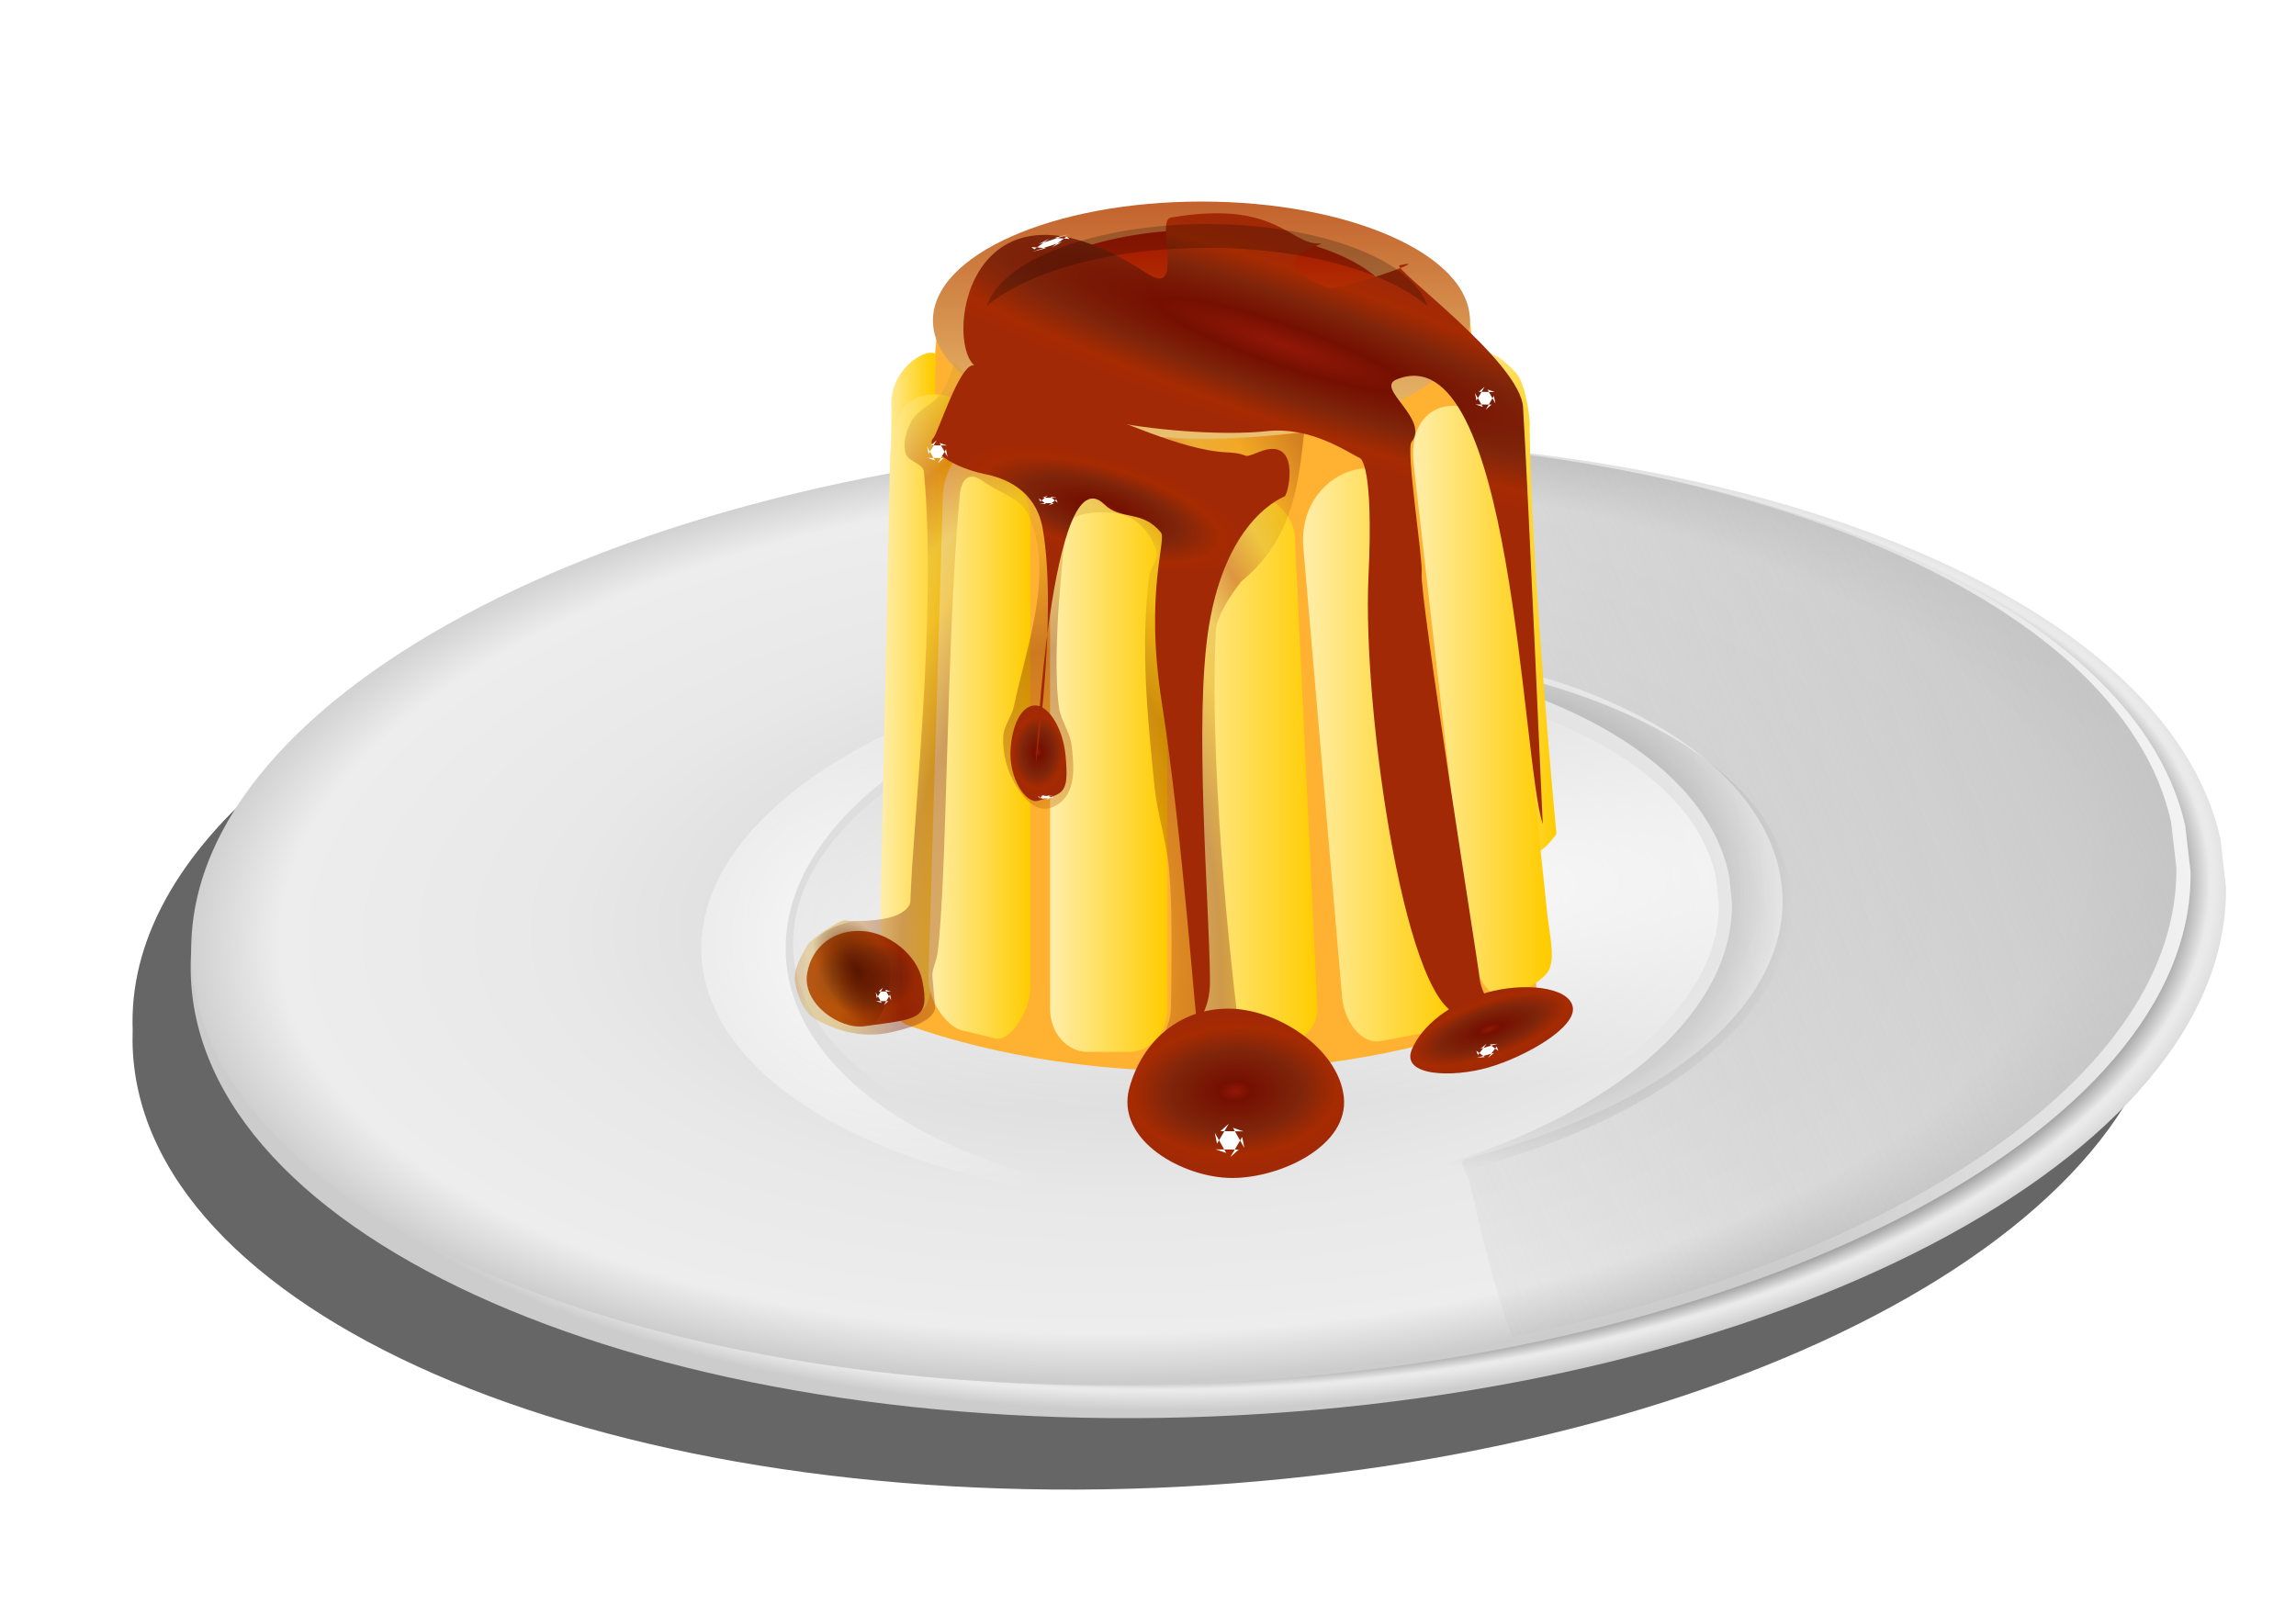 <?xml version="1.0" encoding="UTF-8" standalone="no"?>
<svg
   viewBox="0 0 472.441 332.598"
   version="1.1"
   id="svg12489"
   sodipodi:docname="pudding.svg"
   width="125mm"
   height="88mm"
   inkscape:version="1.2.2 (732a01da63, 2022-12-09)"
   xmlns:inkscape="http://www.inkscape.org/namespaces/inkscape"
   xmlns:sodipodi="http://sodipodi.sourceforge.net/DTD/sodipodi-0.dtd"
   xmlns:xlink="http://www.w3.org/1999/xlink"
   xmlns="http://www.w3.org/2000/svg"
   xmlns:svg="http://www.w3.org/2000/svg">
  <sodipodi:namedview
     id="namedview12491"
     pagecolor="#505050"
     bordercolor="#eeeeee"
     borderopacity="1"
     inkscape:showpageshadow="0"
     inkscape:pageopacity="0"
     inkscape:pagecheckerboard="0"
     inkscape:deskcolor="#505050"
     showgrid="false"
     inkscape:zoom="0.8222166"
     inkscape:cx="560.0714"
     inkscape:cy="315.61027"
     inkscape:current-layer="svg12489"
     inkscape:document-units="mm" />
  <defs
     id="defs12411">
    <filter
       id="aj"
       x="-0.031"
       y="-0.065"
       width="1.062"
       height="1.129">
      <feGaussianBlur
         stdDeviation="11.633"
         id="feGaussianBlur12263" />
    </filter>
    <filter
       id="ai"
       x="-0.017"
       y="-0.019"
       width="1.034"
       height="1.038">
      <feGaussianBlur
         stdDeviation="1.918"
         id="feGaussianBlur12266" />
    </filter>
    <filter
       id="ah"
       x="-0.017"
       y="-0.019"
       width="1.034"
       height="1.038">
      <feGaussianBlur
         stdDeviation="1.911"
         id="feGaussianBlur12269" />
    </filter>
    <filter
       id="ag"
       x="-0.027"
       y="-0.071"
       width="1.055"
       height="1.142">
      <feGaussianBlur
         stdDeviation="6.697"
         id="feGaussianBlur12272" />
    </filter>
    <filter
       id="af"
       x="-0.028"
       y="-0.021"
       width="1.055"
       height="1.042">
      <feGaussianBlur
         stdDeviation=".607"
         id="feGaussianBlur12275" />
    </filter>
    <filter
       id="d"
       x="-0.141"
       y="-0.174"
       width="1.283"
       height="1.348">
      <feGaussianBlur
         stdDeviation="4.431"
         id="feGaussianBlur12278" />
    </filter>
    <filter
       id="b"
       x="-0.301"
       y="-0.268"
       width="1.603"
       height="1.537">
      <feGaussianBlur
         stdDeviation="10.014"
         id="feGaussianBlur12281" />
    </filter>
    <filter
       id="f"
       x="-0.228"
       y="-0.204"
       width="1.457"
       height="1.407">
      <feGaussianBlur
         stdDeviation="7.591"
         id="feGaussianBlur12284" />
    </filter>
    <linearGradient
       id="e">
      <stop
         stop-color="#fff"
         offset="0"
         id="stop12287" />
      <stop
         stop-color="#fff"
         stop-opacity="0"
         offset="1"
         id="stop12289" />
    </linearGradient>
    <linearGradient
       id="ad"
       x1="1058.4"
       x2="503.68"
       y1="244.53"
       y2="496.89"
       gradientUnits="userSpaceOnUse">
      <stop
         stop-color="#b3b3b3"
         offset="0"
         id="stop12292" />
      <stop
         stop-color="#b3b3b3"
         stop-opacity="0"
         offset="1"
         id="stop12294" />
    </linearGradient>
    <linearGradient
       id="t"
       x2="0"
       y1="147.44"
       y2="72.054"
       gradientUnits="userSpaceOnUse">
      <stop
         stop-color="#ebc372"
         offset="0"
         id="stop12297" />
      <stop
         stop-color="#b74719"
         offset="1"
         id="stop12299" />
    </linearGradient>
    <linearGradient
       id="a">
      <stop
         stop-color="#fea"
         offset="0"
         id="stop12302" />
      <stop
         stop-color="#fc0"
         offset="1"
         id="stop12304" />
    </linearGradient>
    <linearGradient
       id="c">
      <stop
         stop-color="#921708"
         offset="0"
         id="stop12307" />
      <stop
         stop-color="#751000"
         offset=".125"
         id="stop12309" />
      <stop
         stop-color="#7f250b"
         offset=".519"
         id="stop12311" />
      <stop
         stop-color="#a62b02"
         offset=".811"
         id="stop12313" />
      <stop
         stop-color="#a12906"
         offset="1"
         id="stop12315" />
    </linearGradient>
    <linearGradient
       id="w"
       x2="0"
       y1="139.48"
       y2="95.289"
       gradientUnits="userSpaceOnUse">
      <stop
         stop-color="#cf6102"
         offset="0"
         id="stop12318" />
      <stop
         stop-color="#cc5c01"
         offset=".062"
         id="stop12320" />
      <stop
         stop-color="#c95701"
         offset=".125"
         id="stop12322" />
      <stop
         stop-color="#c44e01"
         offset=".25"
         id="stop12324" />
      <stop
         stop-color="#b93b01"
         offset=".5"
         id="stop12326" />
      <stop
         stop-color="#a31501"
         offset="1"
         id="stop12328" />
    </linearGradient>
    <linearGradient
       id="ae"
       x1="800.39"
       x2="622.61"
       y1="380.75"
       y2="439.87"
       gradientUnits="userSpaceOnUse"
       xlink:href="#e" />
    <linearGradient
       id="u"
       x1="99.807"
       x2="111.57"
       gradientUnits="userSpaceOnUse"
       xlink:href="#a" />
    <linearGradient
       id="v"
       x1="98.915"
       x2="117.78"
       gradientUnits="userSpaceOnUse"
       xlink:href="#a" />
    <linearGradient
       id="x"
       x1="140.47"
       x2="169.24"
       gradientUnits="userSpaceOnUse"
       xlink:href="#a" />
    <linearGradient
       id="y"
       x1="170.81"
       x2="206.08"
       gradientUnits="userSpaceOnUse"
       xlink:href="#a" />
    <linearGradient
       id="z"
       x1="202.51"
       x2="239.37"
       gradientUnits="userSpaceOnUse"
       xlink:href="#a" />
    <linearGradient
       id="aa"
       x1="243.1"
       x2="264.7"
       gradientUnits="userSpaceOnUse"
       xlink:href="#a" />
    <linearGradient
       id="ab"
       x1="229.49"
       x2="262.5"
       gradientUnits="userSpaceOnUse"
       xlink:href="#a" />
    <linearGradient
       id="ac"
       x1="110.63"
       x2="135.69"
       gradientUnits="userSpaceOnUse"
       xlink:href="#a" />
    <radialGradient
       id="s"
       cx="482.22"
       cy="430.48"
       r="293.45"
       gradientTransform="matrix(1,0,0,0.386,0,267.49)"
       gradientUnits="userSpaceOnUse">
      <stop
         stop-color="#ccc"
         offset="0"
         id="stop12340" />
      <stop
         stop-color="#a3a3a3"
         offset=".93"
         id="stop12342" />
      <stop
         stop-color="#eaeaea"
         offset=".957"
         id="stop12344" />
      <stop
         stop-color="#eaeaea"
         offset=".962"
         id="stop12346" />
      <stop
         stop-color="#ccc"
         offset="1"
         id="stop12348" />
    </radialGradient>
    <radialGradient
       id="r"
       cx="470.24"
       cy="432.14"
       r="293.45"
       gradientTransform="matrix(1,0,0,0.386,0,267.49)"
       gradientUnits="userSpaceOnUse">
      <stop
         stop-color="#ccc"
         offset="0"
         id="stop12351" />
      <stop
         stop-color="#e8e8e8"
         offset=".619"
         id="stop12353" />
      <stop
         stop-color="#ededed"
         offset=".898"
         id="stop12355" />
      <stop
         stop-color="#ccc"
         offset="1"
         id="stop12357" />
    </radialGradient>
    <radialGradient
       id="p"
       cx="629.45"
       cy="421.28"
       r="133.1"
       gradientTransform="matrix(1,0,0,0.915,0,37.387)"
       gradientUnits="userSpaceOnUse">
      <stop
         stop-color="#666"
         offset="0"
         id="stop12360" />
      <stop
         stop-color="#666"
         stop-opacity="0"
         offset="1"
         id="stop12362" />
    </radialGradient>
    <radialGradient
       id="g"
       cx="113.2"
       cy="456.78"
       r="162.78"
       fx="132.07"
       fy="438.23"
       gradientTransform="matrix(0.426,-0.004,0.009,0.864,87.484,-109.59)"
       gradientUnits="userSpaceOnUse"
       spreadMethod="reflect">
      <stop
         stop-color="#771303"
         stop-opacity=".888"
         offset="0"
         id="stop12365" />
      <stop
         stop-color="#e59210"
         offset=".108"
         id="stop12367" />
      <stop
         stop-color="#781903"
         offset=".567"
         id="stop12369" />
      <stop
         stop-color="#db990d"
         offset=".767"
         id="stop12371" />
      <stop
         stop-color="#d2a439"
         offset=".869"
         id="stop12373" />
      <stop
         stop-color="#a31501"
         offset="1"
         id="stop12375" />
    </radialGradient>
    <radialGradient
       id="m"
       cx="16.917"
       cy="567.56"
       r="26.358"
       gradientTransform="matrix(-0.793,-1.315,0.737,-0.445,-128.5,814.85)"
       gradientUnits="userSpaceOnUse">
      <stop
         stop-color="#591502"
         offset="0"
         id="stop12378" />
      <stop
         stop-color="#591502"
         stop-opacity="0"
         offset="1"
         id="stop12380" />
    </radialGradient>
    <radialGradient
       id="k"
       cx="230.06"
       cy="678.6"
       r="69.308"
       gradientTransform="matrix(-0.009,-0.921,0.499,0.621,-220.11,233.55)"
       gradientUnits="userSpaceOnUse">
      <stop
         stop-color="#921708"
         offset="0"
         id="stop12383" />
      <stop
         stop-color="#751000"
         offset=".147"
         id="stop12385" />
      <stop
         stop-color="#7f250b"
         offset=".519"
         id="stop12387" />
      <stop
         stop-color="#a62b02"
         offset=".811"
         id="stop12389" />
      <stop
         stop-color="#a12906"
         offset="1"
         id="stop12391" />
    </radialGradient>
    <radialGradient
       id="j"
       cx="464.54"
       cy="798.54"
       r="69.308"
       gradientTransform="matrix(-0.769,-0.186,1.725,-3.644,-842.79,3289.4)"
       gradientUnits="userSpaceOnUse">
      <stop
         stop-color="#921708"
         offset="0"
         id="stop12394" />
      <stop
         stop-color="#751000"
         offset=".22"
         id="stop12396" />
      <stop
         stop-color="#7f250b"
         offset=".519"
         id="stop12398" />
      <stop
         stop-color="#a62b02"
         offset=".811"
         id="stop12400" />
      <stop
         stop-color="#a12906"
         offset="1"
         id="stop12402" />
    </radialGradient>
    <radialGradient
       id="q"
       cx="365.47"
       cy="444.5"
       r="134.03"
       gradientTransform="matrix(1,0,0,0.908,0,40.238)"
       gradientUnits="userSpaceOnUse"
       xlink:href="#e" />
    <radialGradient
       id="o"
       cx="506.49"
       cy="407.96"
       r="293.45"
       gradientTransform="matrix(1.767,-0.025,0.002,0.315,-383.55,310.42)"
       gradientUnits="userSpaceOnUse"
       xlink:href="#e" />
    <radialGradient
       id="n"
       cx="283.48"
       cy="677.5"
       r="69.308"
       gradientTransform="matrix(-0.014,-0.405,0.603,-0.024,-123.49,675.49)"
       gradientUnits="userSpaceOnUse"
       xlink:href="#c" />
    <radialGradient
       id="h"
       cx="283.48"
       cy="677.5"
       r="69.308"
       gradientTransform="matrix(-0.01,-0.276,0.448,-0.017,-114.84,396.21)"
       gradientUnits="userSpaceOnUse"
       xlink:href="#c" />
    <radialGradient
       id="l"
       cx="283.48"
       cy="677.5"
       r="69.308"
       gradientTransform="matrix(-0.014,-0.405,0.603,-0.024,-289.33,524.62)"
       gradientUnits="userSpaceOnUse"
       xlink:href="#c" />
    <radialGradient
       id="i"
       cx="283.48"
       cy="677.5"
       r="69.308"
       gradientTransform="matrix(-0.008,-0.121,0.336,-0.105,22.88,396.65)"
       gradientUnits="userSpaceOnUse"
       xlink:href="#c" />
  </defs>
  <g
     transform="matrix(0.467,0,0,0.467,13.108,-13.767)"
     id="g12429">
    <path
       d="m 507.73,253.58 c -3.268,-0.015 -6.526,0.011 -9.812,0.031 -10.346,0.063 -20.796,0.301 -31.312,0.719 -73.792,2.932 -143.16,14.353 -203.94,32.062 0.914,0.153 1.81,0.315 2.719,0.469 -140.49,40.265 -235.92,113.64 -235.06,193.81 0.01,0.939 0.026,1.877 0.062,2.812 -0.057,1.609 -0.08,3.229 -0.062,4.844 1.252,118.7 203.07,206.85 450.78,196.88 247.71,-9.97 447.53,-114.3 446.28,-233 L 924.978,431.145 C 904.946,339.57 764.988,271.285 584.098,257.235 l -1.094,-0.094 c -0.511,-0.039 -1.019,-0.087 -1.531,-0.125 -23.871,-2.122 -48.526,-3.321 -73.75,-3.438 z"
       fill="#666666"
       filter="url(#aj)"
       id="path12413" />
    <path
       transform="matrix(1.528,-0.062,0.02,1.9,-229.05,-358.98)"
       d="m 767.72,435.33 c 0,62.484 -131.38,113.14 -293.45,113.14 -162.07,0 -293.45,-50.653 -293.45,-113.14 0,-62.487 131.38,-113.14 293.45,-113.14 150.88,0 277.17,44.113 292.02,102"
       fill="url(#s)"
       id="path12415"
       style="fill:url(#s)" />
    <path
       transform="matrix(1.501,-0.06,0.02,1.837,-223.92,-339.84)"
       d="m 767.72,435.33 c 0,62.484 -131.38,113.14 -293.45,113.14 -162.07,0 -293.45,-50.653 -293.45,-113.14 0,-62.487 131.38,-113.14 293.45,-113.14 150.88,0 277.17,44.113 292.02,102"
       fill="url(#r)"
       id="path12417"
       style="fill:url(#r)" />
    <path
       transform="matrix(1.501,-0.06,0.02,1.837,-223.92,-339.84)"
       d="m 767.72,435.33 c 0,62.484 -131.38,113.14 -293.45,113.14 -162.07,0 -293.45,-50.653 -293.45,-113.14 0,-62.487 131.38,-113.14 293.45,-113.14 150.88,0 277.17,44.113 292.02,102"
       fill="url(#ae)"
       id="path12419"
       style="fill:url(#ae)" />
    <path
       d="m 523.62,222.18 c -10.346,0.063 -20.782,0.295 -31.299,0.713 -73.792,2.932 -143.18,14.358 -203.95,32.067 75.277,12.56 132.02,30.71 175.25,52.815 4.841,2.475 8.858,8.063 14.024,7.567 291.82,-28.029 383.09,160.1 139.62,225.09 -3.216,0.859 1.471,6.525 2.198,9.769 5.248,23.414 10.779,46.477 18.73,68.539 171.18,-34.612 293.64,-116.39 292.68,-206.89 l -2.353,-20.22 c -22.12,-99.771 -194.53,-170.74 -404.9,-169.46 z"
       fill="url(#ad)"
       id="path12421"
       style="fill:url(#ad)" />
    <path
       d="m 537.25,316.12 c -5.698,0.037 -11.427,0.161 -17.219,0.406 -132.71,5.629 -239.76,64.511 -239.09,131.5 0.653,65.236 103.23,114.09 231.16,111.41 -108.9,-2.729 -193.43,-49.763 -194,-111.41 -0.619,-66.989 98.137,-125.87 220.59,-131.5 3.458,-0.159 6.89,-0.273 10.312,-0.344 -3.886,-0.071 -7.814,-0.088 -11.75,-0.062 z"
       fill="url(#q)"
       filter="url(#ai)"
       id="path12423"
       style="fill:url(#q)" />
    <path
       d="m 537.25,316.12 c -1.495,0.01 -2.999,0.039 -4.5,0.062 105.1,1.666 189.95,42.621 201.12,99.562 l 1.219,11.906 c 0.634,66.989 -100.52,125.84 -225.94,131.47 -4.639,0.208 -9.241,0.348 -13.812,0.406 8.903,0.127 17.929,-0.018 27.094,-0.406 132.71,-5.629 239.76,-64.48 239.09,-131.47 l -1.281,-11.906 c -12.182,-58.662 -107.14,-100.38 -223,-99.625 z"
       fill="url(#p)"
       filter="url(#ah)"
       id="path12425"
       style="fill:url(#p)" />
    <path
       transform="matrix(0.695,-0.031,0.009,0.965,191.8,31.379)"
       d="m 767.72,435.33 c 0,62.484 -131.38,113.14 -293.45,113.14 -162.07,0 -293.45,-50.653 -293.45,-113.14 0,-62.487 131.38,-113.14 293.45,-113.14 150.88,0 277.17,44.113 292.02,102"
       fill="url(#o)"
       filter="url(#ag)"
       id="path12427"
       style="fill:url(#o)" />
  </g>
  <g
     transform="matrix(0.839,0,0,0.839,98.198,-32.532)"
     id="g12487">
    <path
       d="m 112.68,120.9 c 42.518,30.681 94.075,27.15 130.7,-4.367 l 16.848,169.09 c -46.949,20.187 -109.6,20.744 -155.09,4.501 -1.935,-0.65 -4.249,-5.576 -5.088,-13.155 z"
       fill="#ffb132"
       id="path12431" />
    <path
       d="m 243.46,117.39 c 0,16.111 -29.481,29.172 -65.849,29.172 -36.368,0 -65.849,-13.061 -65.849,-29.172 0,-16.111 29.481,-29.172 65.849,-29.172 36.368,0 65.849,13.061 65.849,29.172 z"
       fill="url(#t)"
       id="path12433"
       style="fill:url(#t)" />
    <path
       d="m 112.43,125.63 -2.431,140.95 c -0.239,3.207 -9.982,1.18 -10.165,-5.082 l 1.768,-122.28 c -0.976,-9.58 8.473,-15.404 10.828,-13.59 z"
       fill="url(#u)"
       id="path12435"
       style="fill:url(#u)" />
    <path
       d="m 105.47,137.83 c 2.164,-1.714 4.503,-2.373 6.961,-2.32 3.917,0.084 5.566,1.072 5.303,6.919 l -5.303,117.97 c -0.263,5.847 0.16,24.024 -3.208,26.027 -3.426,2.037 -11.283,-2.072 -10.051,-7.728 0,0 -0.345,-13.331 -0.221,-19.183 l 2.32,-109.46 c 0,0 1.128,-9.79 4.199,-12.223 z"
       fill="url(#v)"
       id="path12437"
       style="fill:url(#v)" />
    <path
       transform="matrix(0.384,0,0,0.384,-12.864,69.608)"
       d="m 317.76,546.17 c 5.093,25.254 -2.913,24.38 -36.932,29.108 -15.967,2.219 -39.751,-14.418 -36.63,-33.559 2.888,-17.712 17.478,-28.349 35.438,-27.245 16.09,0.989 34.666,14.552 38.123,31.696 z"
       fill="url(#n)"
       fill-rule="evenodd"
       filter="url(#d)"
       id="path12439"
       style="fill:url(#n)" />
    <path
       d="m 225.79,116.5 c 0,11.787 -21.57,21.343 -48.177,21.343 -26.607,0 -48.177,-9.556 -48.177,-21.343 0,-11.787 21.57,-21.343 48.177,-21.343 26.607,0 48.177,9.556 48.177,21.343 z"
       fill="url(#w)"
       id="path12441"
       style="fill:url(#w)" />
    <path
       d="m 169.21,172.15 v 114.1 c 0,5.853 -4.098,10.565 -9.19,10.565 h -10.338 c -5.091,0 -9.19,-4.712 -9.19,-10.565 v -114.1 c 4.667,-22.711 28.675,-14.959 28.717,0 z"
       fill="url(#x)"
       id="path12443"
       style="fill:url(#x)" />
    <path
       d="m 200.61,172.15 5.441,114.1 c 0.279,5.853 -7.281,10.565 -12.558,10.565 h -7.182 c -5.278,0 -9.751,-4.712 -10.03,-10.565 L 170.84,172.15 c 2.052,-19.195 30.369,-15.786 29.771,0 z"
       fill="url(#y)"
       id="path12445"
       style="fill:url(#y)" />
    <path
       d="m 229.3,166.24 9.952,109.13 c 0.547,6.001 -1.244,15.717 -5.899,16.586 l -11.825,2.21 c -4.654,0.87 -8.911,-4.838 -9.427,-10.841 l -9.51,-110.46 c -1.461,-20.569 25.829,-27.374 26.709,-6.629 z"
       fill="url(#z)"
       id="path12447"
       style="fill:url(#z)" />
    <path
       d="m 249.21,125.78 c 2.074,0.645 5.121,4.031 5.121,4.031 2.787,2.194 4.041,12.506 3.774,13.454 0.236,33.326 6.567,100.08 6.567,100.08 0,0 -5.22,7.596 -5.931,2.702 l -15.222,-110.73 c -1.446,-10.516 1.536,-10.822 5.691,-9.53 z"
       fill="url(#aa)"
       id="path12449"
       style="fill:url(#aa)" />
    <path
       d="m 250.41,148.05 11.954,114.35 c 0.692,6.624 2.389,12.381 -0.207,15.314 -3.251,3.675 -9.627,5.974 -12.879,4.732 -3.659,-1.398 -6.046,-10.777 -6.801,-17.395 l -12.838,-112.58 c -1.966,-18.998 19.159,-17.243 20.77,-4.419 z"
       fill="url(#ab)"
       id="path12451"
       style="fill:url(#ab)" />
    <path
       d="m 121.27,150.53 c 8.863,-0.491 14.894,9.636 14.364,16.311 v 114.11 c 0,5.853 -4.812,13.48 -8.618,12.554 l -8.176,-1.989 c -3.807,-0.926 -8.352,-7.366 -8.176,-13.217 l 3.535,-117.86 c 0.175,-5.851 3.95,-12.27 7.071,-9.902 z"
       fill="url(#ac)"
       id="path12453"
       style="fill:url(#ac)" />
    <path
       d="m 202.8,144.79 c -1.559,15.507 -3.72,26.918 -15.468,36.681 0,0 -5.97,7.457 -6.187,11.932 -1.861,38.373 5.303,94.796 5.303,94.796 -8.024,-1.742 -14.586,3.084 -19.556,6.85 1.613,-2.69 3.045,-5.416 3.204,-8.397 0,0 0.654,-23.326 -0.442,-34.913 -0.634,-6.703 -2.858,-13.188 -3.535,-19.887 -1.735,-17.154 -3.498,-34.603 -1.326,-51.707 0.27,-2.128 2.404,-4.139 1.768,-6.187 -1.303,-4.197 -4.455,-8.033 -8.728,-9.06 -3.962,-0.952 -12.853,-0.727 -13.369,3.315 -0.062,0.486 -3.838,29.597 -1.768,44.194 0.458,3.229 2.744,6.039 3.094,9.281 0.445,4.124 0.988,8.931 -1.326,12.374 -1.213,1.805 -3.583,3.333 -5.745,3.094 -2.906,-0.321 -5.088,-3.26 -6.629,-5.745 -2.166,-3.492 -3.269,-7.827 -3.094,-11.932 0.114,-2.653 2.105,-4.914 2.652,-7.513 3.223,-15.324 9.952,-32.561 3.535,-46.846 -1.594,-3.548 -5.911,-5.129 -9.281,-7.071 -1.659,-0.956 -3.494,-2.838 -5.303,-2.21 -1.433,0.498 -2.065,2.468 -2.21,3.978 -3.398,35.39 -3.072,95.009 -5.524,112.92 -0.291,2.125 -1.442,3.833 -1.215,5.966 0.265,2.49 0.663,7.402 0.663,7.402 -0.653,3.453 -6.936,5 -10.607,5.856 -6.513,1.519 -12.983,0.126 -18.783,-3.204 -2.913,-1.673 -4.405,-5.749 -4.972,-9.06 -0.629,-3.673 2.646,-8.132 2.983,-9.06 0.362,-0.998 7.906,-6.406 9.391,-6.077 1.36,0.302 8.7,0.307 12.374,-1.215 1.54,-0.638 3.481,-1.87 3.535,-3.535 0.647,-19.907 6.583,-70.985 3.315,-105.29 -0.198,-2.074 -3.784,-2.436 -4.419,-4.419 -0.82,-2.56 0.06,-5.584 1.326,-7.955 1.62,-3.034 5.562,-4.239 7.513,-7.071 1.536,-2.231 3.094,-7.513 3.094,-7.513 14.821,16.977 50.713,21.556 85.737,17.236 z"
       fill="url(#g)"
       opacity="0.364"
       id="path12455"
       style="fill:url(#g)" />
    <path
       d="m 212.53,307.86 c 1.326,11.96 -15.441,19.887 -27.4,19.887 -11.959,0 -28.726,-9.253 -25.191,-22.097 3.174,-11.531 12.347,-19.445 24.307,-19.445 11.96,0 26.967,9.768 28.284,21.655 z"
       fill="url(#h)"
       fill-rule="evenodd"
       id="path12457"
       style="fill:url(#h)" />
    <path
       transform="matrix(0.384,0,0,0.384,-12.864,69.608)"
       d="m 297.38,542.56 c 0,18.971 -8.426,34.351 -18.82,34.351 -10.394,0 -10.808,-15.542 -24.578,-28.592 -26.333,-24.956 10.017,-41.056 24.578,-40.109 10.372,0.675 18.82,15.379 18.82,34.351 z"
       fill="url(#m)"
       fill-rule="evenodd"
       filter="url(#af)"
       id="path12459"
       style="fill:url(#m)" />
    <path
       transform="matrix(0.183,0,0,0.384,116.48,72.238)"
       d="m 151.92,395.3 c 5.093,25.254 -2.913,24.38 -36.932,29.108 -15.967,2.219 -39.751,-14.418 -36.63,-33.559 2.888,-17.712 17.478,-28.349 35.438,-27.245 16.09,0.989 34.666,14.552 38.123,31.696 z"
       fill="url(#l)"
       fill-rule="evenodd"
       filter="url(#d)"
       id="path12461"
       style="fill:url(#l)" />
    <path
       transform="matrix(1.038,0,0,0.207,32.368,71.963)"
       d="m 159.63,427.8 c -0.185,0.929 -13.687,24.034 -17.924,153.65 -3.627,110.98 0.085,325.28 0.244,420.21 0.056,33.052 -2.721,46.283 -2.949,54.213 -0.274,9.549 -3.385,-221.94 -8.443,-383.73 -4.108,-131.38 1.22,-192.51 -0.202,-201.35 -4.38,-27.238 -9.436,-13.961 -13.363,-33.361 -12.564,-62.072 -16.278,308.03 -16.165,306.66 0,0 5.099,-176.24 1.61,-277.52 -1.857,-53.902 -11.544,-62.735 -13.794,-65.162 -9.125,-9.841 -13.861,-34.139 -12.096,-42.304 1.083,-5.011 6.138,-87.015 9.491,-86.604 7.026,0.863 4.345,36.849 29.246,57.433 3.738,3.09 19.726,43.338 30.591,45.792 6.341,1.432 2.837,9.14 7.751,-0.587 9.754,-19.306 6.998,47.672 6.005,52.656 z"
       fill="url(#k)"
       fill-rule="evenodd"
       filter="url(#d)"
       id="path12463"
       style="fill:url(#k)" />
    <path
       transform="matrix(0.091,0,0,0.091,207.34,296.16)"
       d="m -241.74,211.83 30.788,54.356 -5.981,-29.549 -31.679,53.842 22.599,-19.954 -62.468,-0.514 28.58,9.595 -30.788,-54.356 5.981,29.549 31.679,-53.842 -22.599,19.954 62.468,0.514 z"
       fill="#ffffff"
       fill-rule="evenodd"
       filter="url(#b)"
       id="path12465" />
    <path
       transform="matrix(0.048,0,0,0.048,111.67,271.39)"
       d="m -241.74,211.83 30.788,54.356 -5.981,-29.549 -31.679,53.842 22.599,-19.954 -62.468,-0.514 28.58,9.595 -30.788,-54.356 5.981,29.549 31.679,-53.842 -22.599,19.954 62.468,0.514 z"
       fill="#ffffff"
       fill-rule="evenodd"
       filter="url(#f)"
       id="path12467" />
    <path
       transform="matrix(-1.038,0.008,0.002,0.207,381.32,61.321)"
       d="m 159.63,427.8 c -0.235,0.582 -3.252,9.085 -1.757,140.22 1.838,161.27 -8.223,530.5 -21.715,520.36 -11.525,-8.666 -4.19,-3.808 -3.521,-47.371 0.148,-9.619 13.291,-451.39 12.67,-476.29 -0.391,-15.692 3.508,-146.65 2.087,-155.49 -4.38,-27.238 8.541,-63.953 3.426,-74.238 -27.663,-55.626 -28.669,453.51 -33.551,527.91 0,0 2.672,-390.79 3.698,-493.75 0.545,-54.634 31.072,-167.12 28.822,-169.54 -9.125,-9.841 14.683,30.484 16.922,26.142 18.507,-35.894 -1.316,-53.04 2.037,-52.629 7.026,0.863 10.111,-52.638 35.012,-32.053 3.738,3.09 -3.322,96.355 5.72,66.02 41.347,-138.72 48.115,72.457 41.155,106.84 -14.799,73.112 -54.874,88.471 -68.932,81.11 -10.501,-5.498 -18.994,25.138 -22.073,32.77 z"
       fill="url(#j)"
       fill-rule="evenodd"
       filter="url(#d)"
       id="path12469"
       style="fill:url(#j)" />
    <path
       d="m 268.68,285.77 c 0.995,5.031 -11.593,12.224 -20.573,14.839 -8.98,2.615 -21.569,2.163 -18.914,-4.325 2.383,-5.824 9.271,-11.351 18.251,-13.966 8.98,-2.615 20.248,-1.549 21.237,3.452 z"
       fill="url(#i)"
       fill-rule="evenodd"
       id="path12471"
       style="fill:url(#i)" />
    <path
       transform="matrix(0.068,-0.02,0,0.04,264.78,281.7)"
       d="m -241.74,211.83 30.788,54.356 -5.981,-29.549 -31.679,53.842 22.599,-19.954 -62.468,-0.514 28.58,9.595 -30.788,-54.356 5.981,29.549 31.679,-53.842 -22.599,19.954 62.468,0.514 z"
       fill="#ffffff"
       fill-rule="evenodd"
       filter="url(#b)"
       id="path12473" />
    <path
       transform="matrix(0.048,0,0,0.013,151.45,231.13)"
       d="m -241.74,211.83 30.788,54.356 -5.981,-29.549 -31.679,53.842 22.599,-19.954 -62.468,-0.514 28.58,9.595 -30.788,-54.356 5.981,29.549 31.679,-53.842 -22.599,19.954 62.468,0.514 z"
       fill="#ffffff"
       fill-rule="evenodd"
       filter="url(#f)"
       id="path12475" />
    <path
       d="m 233.06,113.87 c -9.909,-8.478 -30.378,-14.297 -54.044,-14.297 -23.657,0 -44.131,5.817 -54.044,14.289 3.659,-11.369 26.459,-20.127 54.044,-20.127 27.591,0 50.393,8.761 54.044,20.135 z"
       fill-opacity="0.217"
       fill-rule="evenodd"
       id="path12477" />
    <path
       transform="matrix(0.063,0,0,0.063,263,120.98)"
       d="m -241.74,211.83 30.788,54.356 -5.981,-29.549 -31.679,53.842 22.599,-19.954 -62.468,-0.514 28.58,9.595 -30.788,-54.356 5.981,29.549 31.679,-53.842 -22.599,19.954 62.468,0.514 z"
       fill="#ffffff"
       fill-rule="evenodd"
       filter="url(#b)"
       id="path12479" />
    <path
       transform="matrix(0.063,0,0,0.063,128.63,134.1)"
       d="m -241.74,211.83 30.788,54.356 -5.981,-29.549 -31.679,53.842 22.599,-19.954 -62.468,-0.514 28.58,9.595 -30.788,-54.356 5.981,29.549 31.679,-53.842 -22.599,19.954 62.468,0.514 z"
       fill="#ffffff"
       fill-rule="evenodd"
       filter="url(#b)"
       id="path12481" />
    <path
       transform="matrix(0.058,0,0,0.027,154.59,154.91)"
       d="m -241.74,211.83 30.788,54.356 -5.981,-29.549 -31.679,53.842 22.599,-19.954 -62.468,-0.514 28.58,9.595 -30.788,-54.356 5.981,29.549 31.679,-53.842 -22.599,19.954 62.468,0.514 z"
       fill="#ffffff"
       fill-rule="evenodd"
       filter="url(#b)"
       id="path12483" />
    <path
       transform="matrix(0.117,-0.039,0,0.027,169.93,81.971)"
       d="m -241.74,211.83 30.788,54.356 -5.981,-29.549 -31.679,53.842 22.599,-19.954 -62.468,-0.514 28.58,9.595 -30.788,-54.356 5.981,29.549 31.679,-53.842 -22.599,19.954 62.468,0.514 z"
       fill="#ffffff"
       fill-rule="evenodd"
       filter="url(#b)"
       id="path12485" />
  </g>
</svg>
